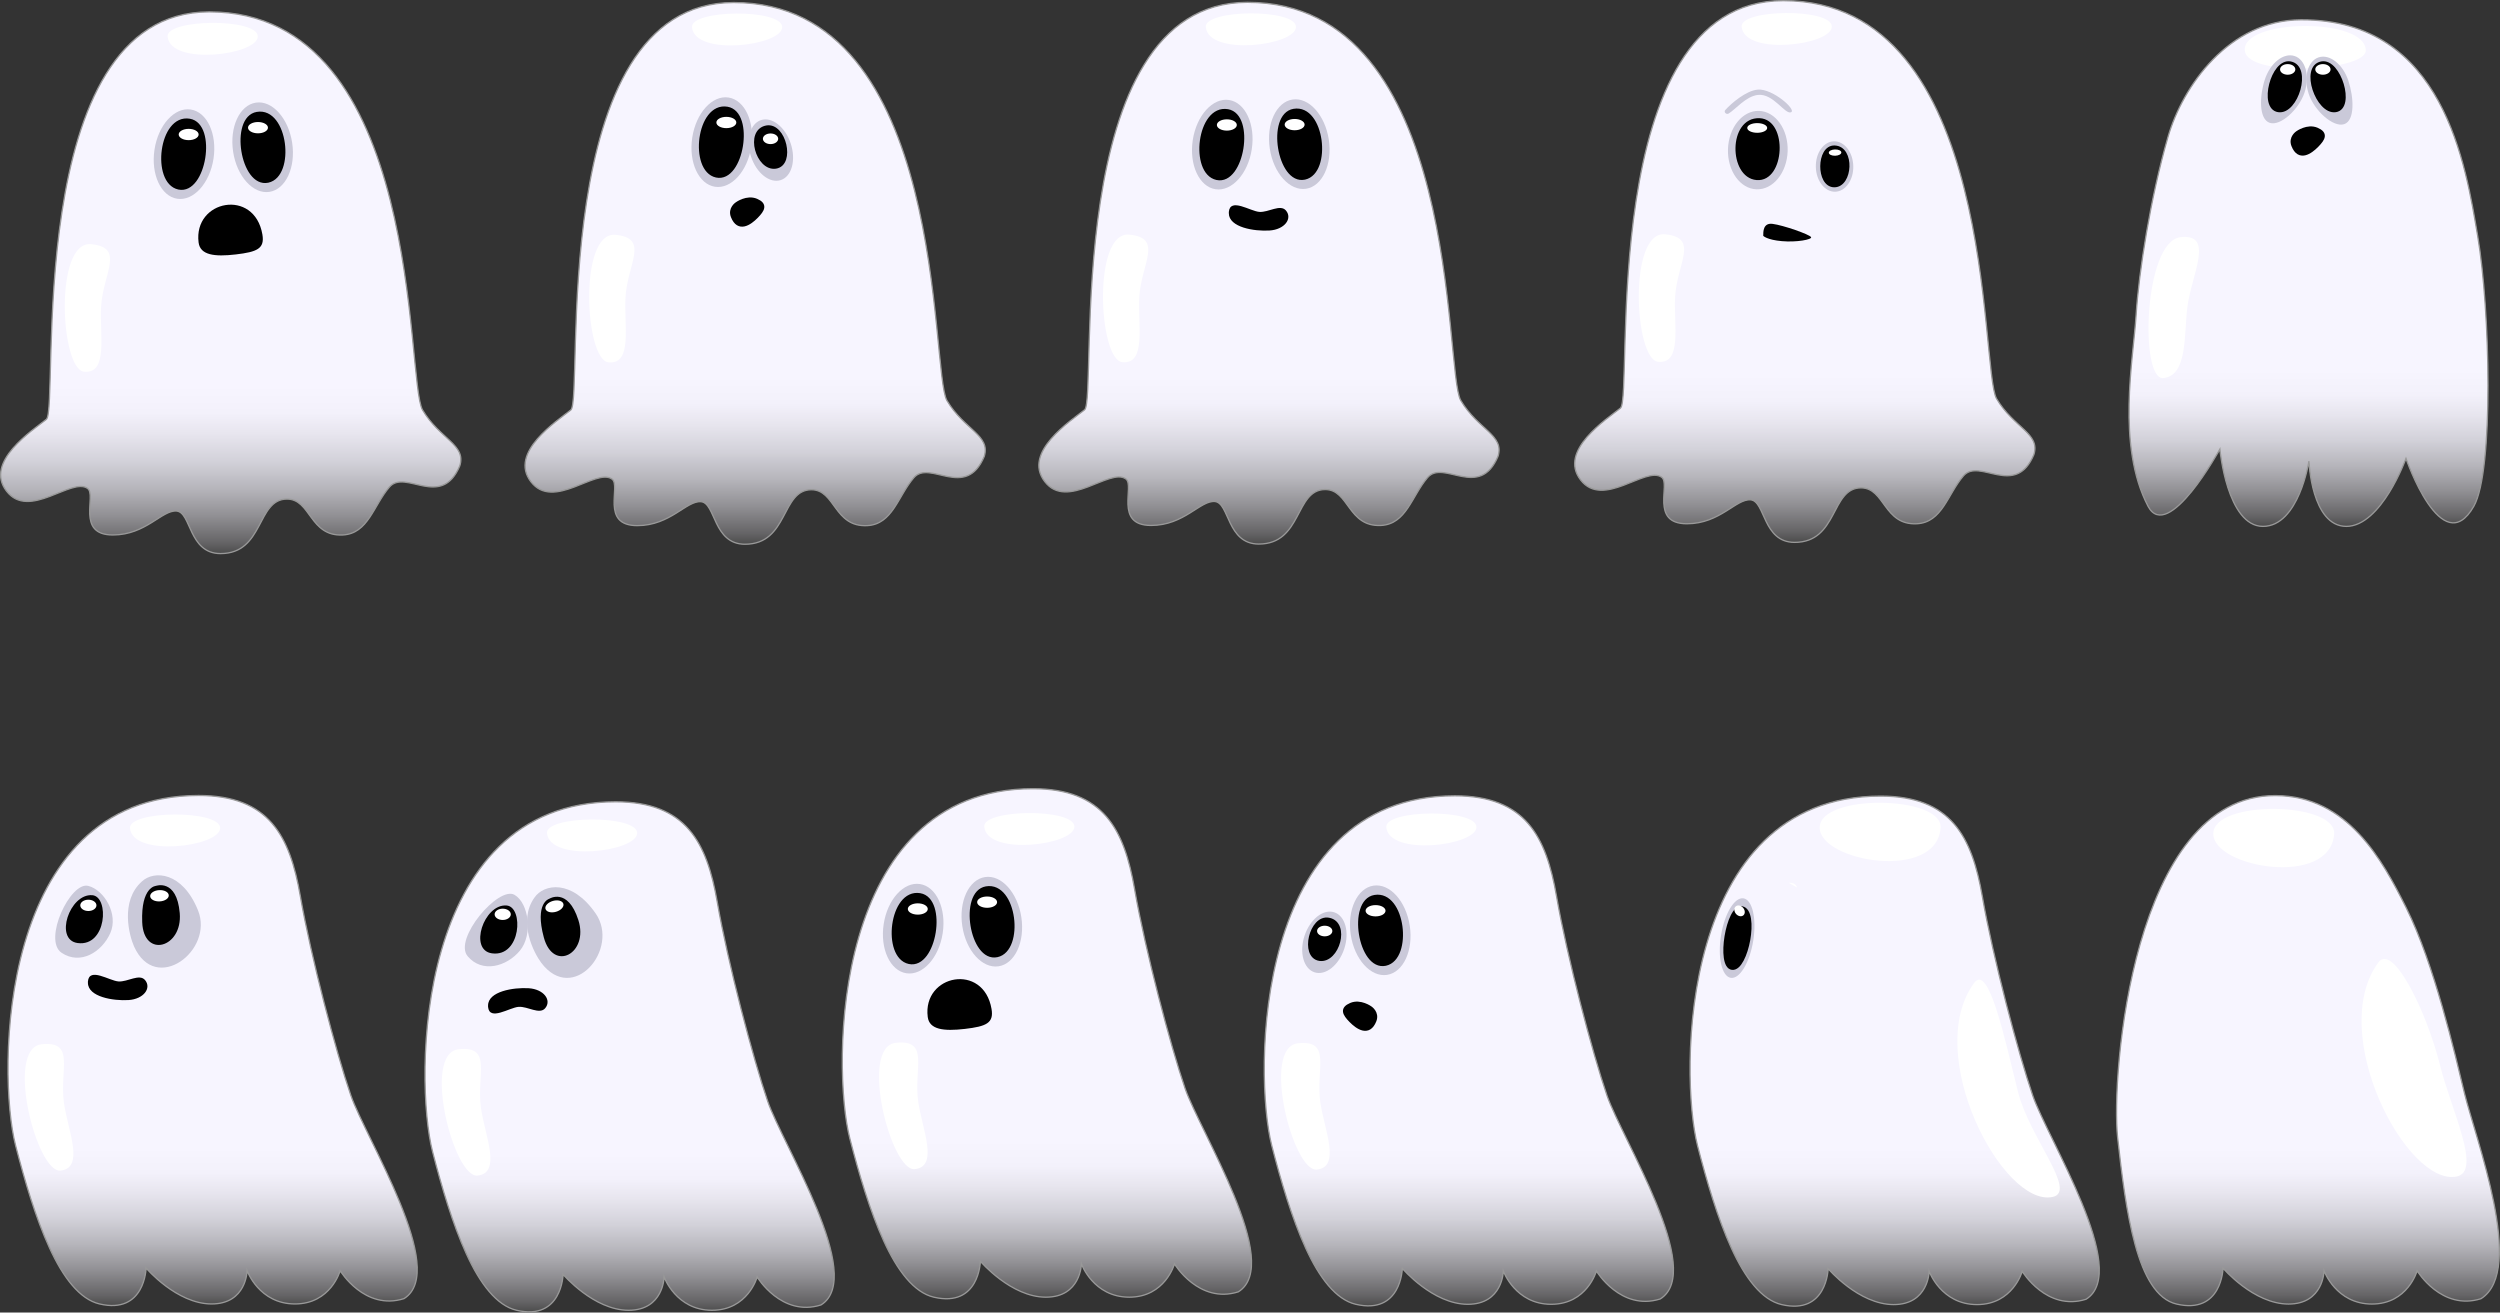 <svg xmlns="http://www.w3.org/2000/svg" xmlns:xlink="http://www.w3.org/1999/xlink" viewBox="0 0 1880.62 987.33"><rect x="0" y="0" width="1880.62" height="987.33" fill="#333333" stroke="none"/><defs><style>.cls-1,.cls-10,.cls-11,.cls-12,.cls-13,.cls-14,.cls-5,.cls-6,.cls-7,.cls-8,.cls-9{stroke:#999;}.cls-1,.cls-10,.cls-11,.cls-12,.cls-13,.cls-14,.cls-3,.cls-5,.cls-6,.cls-7,.cls-8,.cls-9{stroke-miterlimit:10;}.cls-1{fill:url(#Dégradé_sans_nom_32);}.cls-2{fill:#fff;}.cls-3{stroke:#000;stroke-width:3px;}.cls-4{fill:#cac9d9;}.cls-5{fill:url(#Dégradé_sans_nom_32-2);}.cls-6{fill:url(#Dégradé_sans_nom_32-3);}.cls-7{fill:url(#Dégradé_sans_nom_32-4);}.cls-8{fill:url(#Dégradé_sans_nom_32-5);}.cls-9{fill:url(#Dégradé_sans_nom_32-6);}.cls-10{fill:url(#Dégradé_sans_nom_32-7);}.cls-11{fill:url(#Dégradé_sans_nom_32-8);}.cls-12{fill:url(#Dégradé_sans_nom_32-9);}.cls-13{fill:url(#Dégradé_sans_nom_32-10);}.cls-14{fill:url(#Dégradé_sans_nom_32-11);}</style><linearGradient id="Dégradé_sans_nom_32" x1="1250.42" y1="37.5" x2="1250.42" y2="418.57" gradientTransform="matrix(-1, 0, 0, 1, 3011.6, 0)" gradientUnits="userSpaceOnUse"><stop offset="0.69" stop-color="#f7f5ff"/><stop offset="0.74" stop-color="#f3f1fb"/><stop offset="0.78" stop-color="#e7e5ee"/><stop offset="0.83" stop-color="#d2d1d9"/><stop offset="0.88" stop-color="#b6b5bb"/><stop offset="0.93" stop-color="#919094"/><stop offset="0.98" stop-color="#656466"/><stop offset="1" stop-color="#4c4c4c"/></linearGradient><linearGradient id="Dégradé_sans_nom_32-2" x1="1935.8" y1="621.47" x2="1935.8" y2="1005.15" gradientTransform="translate(-485.94)" xlink:href="#Dégradé_sans_nom_32"/><linearGradient id="Dégradé_sans_nom_32-3" x1="2246.68" y1="621.06" x2="2246.68" y2="1004.75" gradientTransform="translate(-485.94)" xlink:href="#Dégradé_sans_nom_32"/><linearGradient id="Dégradé_sans_nom_32-4" x1="184.54" y1="621" x2="184.54" y2="1004.68" gradientTransform="matrix(1, 0, 0, 1, 0, 0)" xlink:href="#Dégradé_sans_nom_32"/><linearGradient id="Dégradé_sans_nom_32-5" x1="498.23" y1="625.75" x2="498.23" y2="1009.43" gradientTransform="matrix(1, 0, 0, 1, 0, 0)" xlink:href="#Dégradé_sans_nom_32"/><linearGradient id="Dégradé_sans_nom_32-6" x1="812.15" y1="615.9" x2="812.15" y2="999.58" gradientTransform="matrix(1, 0, 0, 1, 0, 0)" xlink:href="#Dégradé_sans_nom_32"/><linearGradient id="Dégradé_sans_nom_32-7" x1="1129.58" y1="621.25" x2="1129.58" y2="1004.93" gradientTransform="matrix(1, 0, 0, 1, 0, 0)" xlink:href="#Dégradé_sans_nom_32"/><linearGradient id="Dégradé_sans_nom_32-8" x1="979.18" y1="24.36" x2="979.18" y2="431.86" gradientTransform="matrix(1, 0, 0, 1, 0, 0)" xlink:href="#Dégradé_sans_nom_32"/><linearGradient id="Dégradé_sans_nom_32-9" x1="1382.27" y1="23.1" x2="1382.27" y2="430.6" gradientTransform="matrix(1, 0, 0, 1, 0, 0)" xlink:href="#Dégradé_sans_nom_32"/><linearGradient id="Dégradé_sans_nom_32-10" x1="592.68" y1="24.5" x2="592.68" y2="432" gradientTransform="matrix(1, 0, 0, 1, 0, 0)" xlink:href="#Dégradé_sans_nom_32"/><linearGradient id="Dégradé_sans_nom_32-11" x1="198.21" y1="31.53" x2="198.21" y2="439.03" gradientTransform="matrix(1, 0, 0, 1, 0, 0)" xlink:href="#Dégradé_sans_nom_32"/></defs><g id="Monte"><path class="cls-1" d="M1755.5,37.5c-54.2.22-89,50-100,88-13.25,45.76-22,102-24,134-2.11,33.77-15,98,9,144,15,28,54-43,54-43s5.41,58.07,32.41,58.07,34.59-49.07,34.59-49.07,1.84,49.07,28.13,49.07,44.87-51.07,44.87-51.07,27,78,51,36c15.28-26.75,12.25-148.54,3-203C1879.5,147.5,1863.3,37.07,1755.5,37.5Z" transform="translate(-24.61 -22.6)"/><path class="cls-2" d="M1713.31,61c-3.26-24.33,91.34-25.83,90.93-.24C1804,76,1716,81,1713.31,61Z" transform="translate(-24.61 -22.6)"/><path class="cls-2" d="M1665,201c25.85-2.77,8.06,28.17,5,53-2.56,20.82.26,51.05-18,53C1634.1,308.92,1637.16,204,1665,201Z" transform="translate(-24.61 -22.6)"/><path class="cls-3" d="M1752.9,122.55s7.54-5.46,14.54-2.46,5,6.78,0,11.89-13.36,10.92-17.67,0C1747.44,126.09,1752.9,122.55,1752.9,122.55Z" transform="translate(-24.61 -22.6)"/><path class="cls-4" d="M1791.18,83.37c4.12,12.46,5.06,29.91-3.18,32.63s-22.54-10.31-26.66-22.76-.78-24.77,7.47-27.49S1787.07,70.91,1791.18,83.37Z" transform="translate(-24.61 -22.6)"/><path class="cls-3" d="M1771,70.29c13.24-2.53,23.89,33.21,10.53,35.21S1756.1,73.12,1771,70.29Z" transform="translate(-24.61 -22.6)"/><ellipse class="cls-2" cx="1747.41" cy="52.21" rx="5.75" ry="4"/><path class="cls-4" d="M1728.34,82.37c-4.12,12.46-4.58,29.91,3.66,32.63s22.07-10.31,26.18-22.76.78-24.77-7.46-27.49S1732.46,69.91,1728.34,82.37Z" transform="translate(-24.61 -22.6)"/><path class="cls-3" d="M1747.55,70.29c-13.24-2.53-22.41,33.21-9,35.21S1762.43,73.12,1747.55,70.29Z" transform="translate(-24.61 -22.6)"/><ellipse class="cls-2" cx="1720.91" cy="52.21" rx="5.75" ry="4"/></g><g id="Avance_Cote"><path class="cls-5" d="M1439.32,621.47c53,0,68.67,30.47,76.5,75.5,8,46,27,118,38,150s74,132,40,153c-29.68,9.32-48-21-48-21s-7,25-34,25-36-25-36-25-.44,25-26.72,25-49.28-27-49.28-27-.79,35-35,27c-30-7-49.48-66-63.24-119.5C1288,831.56,1287.26,621.47,1439.32,621.47Z" transform="translate(-24.61 -22.6)"/><path class="cls-2" d="M1509.66,762c-39.07,53.28,21.49,168.9,59,161,19-4-17.43-44.71-26-79C1532.66,804,1520.66,747,1509.66,762Z" transform="translate(-24.61 -22.6)"/><path class="cls-2" d="M1484.41,645.38c1.77-24.48-90.93-25.83-90.93-.24S1481.5,685.83,1484.41,645.38Z" transform="translate(-24.61 -22.6)"/><path class="cls-2" d="M1376.31,690.19c-.2-2.21-2.92-3.76-6.08-3.48" transform="translate(-24.61 -22.6)"/><ellipse class="cls-4" cx="1331.37" cy="728.28" rx="30.28" ry="12.28" transform="translate(376.65 1904.78) rotate(-80.88)"/><path class="cls-3" d="M1327.66,750.7c10.65,1.16,19.15-42.68,7.33-44.87-10.51-2-18,43.72-7.33,44.87" transform="translate(-24.61 -22.6)"/><ellipse class="cls-2" cx="1334.14" cy="712.54" rx="3.52" ry="4.42" transform="matrix(0.76, -0.65, 0.65, 0.76, -168.52, 1010.85)"/></g><g id="Dos"><path class="cls-2" d="M1672.49,697.84c-.2-2.2-2.93-3.76-6.09-3.48" transform="translate(-24.61 -22.6)"/><path class="cls-6" d="M1736.38,621.07c54.2.21,80.2,48.21,98.2,84.21,21.31,42.62,36.77,110.11,44,140,8,32.89,46.3,133.29,12.3,154.29-29.68,9.32-48-21-48-21s-7,25-34,25-36-25-36-25-.43,25-26.72,25-49.28-27-49.28-27-.79,35-35,27c-30-7-38.23-70.38-44.3-125.29C1612.52,832.5,1628.58,620.63,1736.38,621.07Z" transform="translate(-24.61 -22.6)"/><path class="cls-2" d="M1813.72,746.6c-39.07,53.28,21.5,168.9,59,161,19-4-4.07-49.53-12.64-83.82C1850.08,783.78,1824.72,731.6,1813.72,746.6Z" transform="translate(-24.61 -22.6)"/><path class="cls-2" d="M1780.48,650c1.76-24.48-90.93-25.83-90.93-.24S1777.56,690.43,1780.48,650Z" transform="translate(-24.61 -22.6)"/></g><g id="Avance_content"><path class="cls-7" d="M174,621c53,0,68.67,30.47,76.5,75.5,8,46,27,118,38,150s74,132,40,153c-29.68,9.33-48-21-48-21s-7,25-34,25-36-25-36-25-.43,25-26.72,25-49.28-27-49.28-27-.79,35-35,27c-30-7-49.48-66-63.24-119.5C22.65,831.09,22,621,174,621Z" transform="translate(-24.61 -22.6)"/><path class="cls-2" d="M55.93,808.15c25.85-2.77,13.17,19.71,16.83,44.46,3.08,20.87,15.62,48.61-2.64,50.57C52.23,905.09,28.09,811.13,55.93,808.15Z" transform="translate(-24.61 -22.6)"/><path class="cls-4" d="M91,689c12,3.06,22.91,21.27,16.57,35.55S85,748.81,70.91,739.31C56.71,729.7,77.54,685.55,91,689Z" transform="translate(-24.61 -22.6)"/><path class="cls-4" d="M131.41,685.61c9.06-8.38,30.4-7.44,42.19,21.9,12.1,30.11-31.86,63.52-48.17,27C121.89,726.6,114.72,700.47,131.41,685.61Z" transform="translate(-24.61 -22.6)"/><path d="M94,696c13,1,11,39-11,36C65.28,729.58,76.93,694.69,94,696Z" transform="translate(-24.61 -22.6)"/><path d="M141.91,689s15.65-5.68,17.91,20.47-27.15,34.41-28.23,6.92C130.52,689.52,141.91,689,141.91,689Z" transform="translate(-24.61 -22.6)"/><path class="cls-2" d="M122.4,645.65c-1.32-13.39,67.82-14.13,67.82-.13S124.57,667.78,122.4,645.65Z" transform="translate(-24.61 -22.6)"/><ellipse class="cls-2" cx="66.47" cy="681.05" rx="6.08" ry="4.25"/><ellipse class="cls-2" cx="144.56" cy="696.43" rx="7" ry="4.25" transform="translate(-61.93 -13.79) rotate(-3.09)"/><path d="M90.75,760.89c1-11,16.13-.47,23,0s15.75-6.1,20-1c5,6-1.05,14.27-12.43,15s-30.57-2.34-30.57-13" transform="translate(-24.61 -22.6)"/></g><g id="Avance_appeure"><path class="cls-8" d="M487.69,625.75c53,0,68.67,30.47,76.5,75.5,8,46,27,118,38,150s74,132,40,153c-29.68,9.33-48-21-48-21s-7,25-34,25-36-25-36-25-.44,25-26.72,25-49.28-27-49.28-27-.79,35-35,27c-30-7-49.48-66-63.24-119.5C336.34,835.84,335.64,625.75,487.69,625.75Z" transform="translate(-24.61 -22.6)"/><path class="cls-2" d="M369.62,811.9c25.85-2.77,13.17,19.71,16.83,44.46,3.08,20.87,15.62,48.61-2.64,50.56C365.91,908.84,341.78,814.88,369.62,811.9Z" transform="translate(-24.61 -22.6)"/><path class="cls-4" d="M411.69,695.75c10.66,6.22,14,30,4,42s-28.4,17.14-39.3,4.15S399.69,688.75,411.69,695.75Z" transform="translate(-24.61 -22.6)"/><path class="cls-4" d="M426.69,697.75c7-10.19,28-14,46,12,18.47,26.68-17,69-41,37C426.5,739.82,413.71,715.93,426.69,697.75Z" transform="translate(-24.61 -22.6)"/><path d="M405.69,703.75c13,1,11,39-11,36C377,737.33,388.62,702.44,405.69,703.75Z" transform="translate(-24.61 -22.6)"/><path d="M437.69,698.75s14-9,22,16-18.85,39.57-26,13C426.69,701.75,437.69,698.75,437.69,698.75Z" transform="translate(-24.61 -22.6)"/><path class="cls-2" d="M436.09,649.4c-1.32-13.39,67.82-14.13,67.82-.13S438.26,671.53,436.09,649.4Z" transform="translate(-24.61 -22.6)"/><ellipse class="cls-2" cx="378.16" cy="687.8" rx="6.08" ry="4.25"/><ellipse class="cls-2" cx="441.69" cy="704.4" rx="7" ry="4.25" transform="translate(-200.6 125.26) rotate(-15.89)"/><path d="M391.75,780c1,11,16.13.47,23,0s15.75,6.1,20,1c5-6-1.05-14.28-12.43-15s-30.57,2.34-30.57,13" transform="translate(-24.61 -22.6)"/></g><g id="Avance_Surpris"><path class="cls-9" d="M801.6,615.9c53,0,68.67,30.47,76.5,75.5,8,46,27,118,38,150s74,132,40,153c-29.68,9.33-48-21-48-21s-7,25-34,25-36-25-36-25-.43,25-26.71,25-49.29-27-49.29-27-.79,35-35,27c-30-7-49.48-66-63.24-119.5C650.25,826,649.55,615.9,801.6,615.9Z" transform="translate(-24.61 -22.6)"/><path class="cls-2" d="M698.53,807.05c25.85-2.77,13.17,19.71,16.83,44.46,3.08,20.87,15.62,48.61-2.63,50.57C694.83,904,670.69,810,698.53,807.05Z" transform="translate(-24.61 -22.6)"/><path class="cls-2" d="M765,644.55c-1.32-13.39,67.83-14.13,67.83-.13S767.17,666.68,765,644.55Z" transform="translate(-24.61 -22.6)"/><ellipse class="cls-4" cx="711.51" cy="721.13" rx="33.95" ry="22.46" transform="translate(-132.68 1293.97) rotate(-81.38)"/><path class="cls-3" d="M708.54,746.29c-19.15-4.17-13.55-54,8.12-50.31,19.29,3.28,11,54.48-8.12,50.31" transform="translate(-24.61 -22.6)"/><ellipse class="cls-2" cx="690.41" cy="683.78" rx="7.5" ry="4.25"/><path d="M750.49,796.59c16-1.88,21.82-4.36,20-15-6-35-52-26-48,6C723.68,797.12,734.43,798.48,750.49,796.59Z" transform="translate(-24.61 -22.6)"/><ellipse class="cls-4" cx="770.66" cy="715.98" rx="22.46" ry="33.95" transform="translate(-123.17 100.94) rotate(-8.62)"/><path class="cls-3" d="M774.64,741.15c19.14-4.17,13.55-54-8.13-50.31-19.28,3.28-11,54.48,8.13,50.31" transform="translate(-24.61 -22.6)"/><ellipse class="cls-2" cx="742.56" cy="678.64" rx="7.5" ry="4.25"/></g><g id="Calque_13" data-name="Calque 13"><path class="cls-10" d="M1119,621.25c53,0,68.67,30.47,76.5,75.5,8,46,27,118,38,150s74,132,40,153c-29.68,9.33-48-21-48-21s-7,25-34,25-36-25-36-25-.44,25-26.72,25-49.28-27-49.28-27-.79,35-35,27c-30-7-49.48-66-63.24-119.5C967.69,831.34,967,621.25,1119,621.25Z" transform="translate(-24.61 -22.6)"/><path class="cls-2" d="M1001,807.4c25.85-2.77,13.17,19.71,16.82,44.46,3.09,20.87,15.63,48.61-2.63,50.56C997.26,904.34,973.13,810.38,1001,807.4Z" transform="translate(-24.61 -22.6)"/><path class="cls-2" d="M1067.43,644.9c-1.31-13.39,67.83-14.13,67.83-.13S1069.61,667,1067.43,644.9Z" transform="translate(-24.61 -22.6)"/><ellipse class="cls-4" cx="1062.87" cy="722.46" rx="22.46" ry="33.95" transform="translate(-120.85 144.79) rotate(-8.62)"/><ellipse class="cls-4" cx="1020.87" cy="731.46" rx="23.76" ry="15.72" transform="translate(-18.62 1448.59) rotate(-71.71)"/><path class="cls-3" d="M1024.15,714.44c-13.23-2.52-20.25,27.51-6.88,29.51S1039,717.27,1024.15,714.44Z" transform="translate(-24.61 -22.6)"/><path class="cls-3" d="M1066.84,747.62c19.15-4.17,13.55-54-8.12-50.31-19.29,3.28-11,54.48,8.12,50.31" transform="translate(-24.61 -22.6)"/><ellipse class="cls-2" cx="1034.76" cy="685.11" rx="7.5" ry="4.25"/><ellipse class="cls-2" cx="996.51" cy="700.36" rx="5.75" ry="4"/><path class="cls-3" d="M1055.41,780.92s-7.54-5.46-14.54-2.46-5,6.78,0,11.89,13.36,10.92,17.67,0C1060.87,784.46,1055.41,780.92,1055.41,780.92Z" transform="translate(-24.61 -22.6)"/></g><g id="Face_Content"><path class="cls-11" d="M963,24.36c162,0,147.5,277.5,160.5,299.5s33,26,28,42c-14,33-41,2-53,16s-16,35-35,36c-25,1.31-24-27-42-27-23,0-17,41-50,41-24,0-22-31-33-32s-23,18-48,18c-28,0-12-30-19-35-12-8.58-44,24-61,2s19.85-45.88,30-54S821,24.36,963,24.36Z" transform="translate(-24.61 -22.6)"/><ellipse class="cls-4" cx="944" cy="131.36" rx="33.95" ry="22.46" transform="translate(648.09 1022.43) rotate(-81.38)"/><path class="cls-3" d="M940,156.52c-19.15-4.17-13.56-54,8.12-50.3,19.29,3.27,11,54.48-8.12,50.3" transform="translate(-24.61 -22.6)"/><path class="cls-2" d="M874.11,199.1c25.88,2.5,8.93,22,7.53,46.94-1.19,21.06,5.51,50.77-12.77,49C851,293.32,846.24,196.41,874.11,199.1Z" transform="translate(-24.61 -22.6)"/><path class="cls-2" d="M931.67,43c-1.31-13.39,67.83-14.13,67.83-.13S933.85,65.12,931.67,43Z" transform="translate(-24.61 -22.6)"/><ellipse class="cls-2" cx="922.89" cy="94.01" rx="7.5" ry="4.25"/><path d="M949,182c1-11,16.13-.47,23,0s15.75-6.1,20-1c5,6-1,14.28-12.42,15S949,193.67,949,183" transform="translate(-24.61 -22.6)"/><ellipse class="cls-4" cx="1002" cy="131.09" rx="22.46" ry="33.95" transform="translate(-32.94 129) rotate(-8.62)"/><path class="cls-3" d="M1006,156.25c19.15-4.17,13.56-54-8.12-50.31-19.29,3.28-11,54.48,8.12,50.31" transform="translate(-24.61 -22.6)"/><ellipse class="cls-2" cx="973.89" cy="93.74" rx="7.5" ry="4.25"/></g><g id="HEIN"><path class="cls-12" d="M1366.09,23.1c162,0,147.5,277.5,160.5,299.5s33,26,28,42c-14,33-41,2-53,16s-16,35-35,36c-25,1.31-24-27-42-27-23,0-17,41-50,41-24,0-22-31-33-32s-23,18-48,18c-28,0-12-30-19-35-12-8.58-44,24-61,2s19.85-45.88,30-54S1224.09,23.1,1366.09,23.1Z" transform="translate(-24.61 -22.6)"/><ellipse class="cls-4" cx="1346.95" cy="135.53" rx="29.51" ry="22.46" transform="translate(1145.01 1455.01) rotate(-88.22)"/><path class="cls-3" d="M1346.14,156.56c-19.51-1.59-19.88-44.47,2.07-43.55,19.54.82,17.44,45.15-2.07,43.55" transform="translate(-24.61 -22.6)"/><path class="cls-2" d="M1277.2,198.84c25.88,2.5,8.93,22,7.52,46.94-1.18,21.06,5.52,50.77-12.76,49C1254,293.05,1249.32,196.15,1277.2,198.84Z" transform="translate(-24.61 -22.6)"/><path class="cls-2" d="M1334.76,42.73c-1.31-13.39,67.83-14.13,67.83-.13S1336.93,64.86,1334.76,42.73Z" transform="translate(-24.61 -22.6)"/><ellipse class="cls-2" cx="1321.86" cy="96.25" rx="7.5" ry="3.64"/><path d="M1351,200c0-3-.16-9.89,7-9,8,1,28,8,29,10,.89,1.79-11,4-22,3-11.36-1-14-4-14-4" transform="translate(-24.61 -22.6)"/><ellipse class="cls-4" cx="1404.65" cy="147.78" rx="14.09" ry="18.97" transform="translate(-27.88 12.83) rotate(-1.44)"/><path class="cls-3" d="M1404.47,162c12.28,0,14-27.91.26-28.47-12.28-.5-12.54,28.48-.26,28.47" transform="translate(-24.61 -22.6)"/><ellipse class="cls-2" cx="1405.04" cy="137.3" rx="4.72" ry="2.37" transform="translate(-27.62 12.84) rotate(-1.44)"/><path class="cls-4" d="M1322.47,105.33c-1.39,1.55.74,3.74,2.53,2.67,5-3,13-13,22-14,11.72-1.3,20.53,15.24,25,13,4-2-14-17.85-25-17C1338,90.7,1326.75,100.59,1322.47,105.33Z" transform="translate(-24.61 -22.6)"/></g><g id="Face_surpris"><path class="cls-13" d="M576.5,24.5C738.5,24.5,724,302,737,324s33,26,28,42c-14,33-41,2-53,16s-16,35-35,36c-25,1.31-24-27-42-27-23,0-17,41-50,41-24,0-22-31-33-32s-23,18-48,18c-28,0-12-30-19-35-12-8.58-44,24-61,2s19.85-45.88,30-54S434.5,24.5,576.5,24.5Z" transform="translate(-24.61 -22.6)"/><ellipse class="cls-4" cx="567.5" cy="129.5" rx="33.95" ry="22.46" transform="translate(329.84 648.6) rotate(-81.38)"/><ellipse class="cls-4" cx="604.5" cy="135.5" rx="15.72" ry="23.76" transform="translate(-36.59 173.96) rotate(-18.29)"/><path class="cls-3" d="M601.21,118.48C614.45,116,621.46,146,608.1,148S586.34,121.32,601.21,118.48Z" transform="translate(-24.61 -22.6)"/><path class="cls-3" d="M563.53,154.67c-19.15-4.17-13.56-54,8.12-50.31,19.29,3.27,11,54.48-8.12,50.31" transform="translate(-24.61 -22.6)"/><path class="cls-2" d="M487.61,199.24c25.88,2.5,8.93,22,7.53,46.94-1.19,21.07,5.51,50.77-12.77,49C464.45,293.46,459.74,196.56,487.61,199.24Z" transform="translate(-24.61 -22.6)"/><path class="cls-2" d="M545.17,43.13C543.86,29.74,613,29,613,43S547.35,65.26,545.17,43.13Z" transform="translate(-24.61 -22.6)"/><ellipse class="cls-2" cx="546.39" cy="92.15" rx="7.5" ry="4.25"/><ellipse class="cls-2" cx="579.64" cy="104.4" rx="5.75" ry="4"/><path class="cls-3" d="M579,176s7.54-5.47,14.54-2.47,5,6.78,0,11.89-13.36,10.92-17.67,0C573.5,179.5,579,176,579,176Z" transform="translate(-24.61 -22.6)"/></g><g id="Face_bouche-be"><path class="cls-14" d="M182,31.53c162,0,147.5,277.5,160.5,299.5s33,26,28,42c-14,33-41,2-53,16s-16,35-35,36c-25,1.32-24-27-42-27-23,0-17,41-50,41-24,0-22-31-33-32s-23,18-48,18c-28,0-12-30-19-35-12-8.58-44,24-61,2s19.85-45.88,30-54C69.52,330,40,31.53,182,31.53Z" transform="translate(-24.61 -22.6)"/><ellipse class="cls-4" cx="163.02" cy="138.53" rx="33.95" ry="22.46" transform="translate(-22.98 256.36) rotate(-81.38)"/><path class="cls-3" d="M159.05,163.7c-19.15-4.17-13.55-54,8.12-50.31,19.29,3.28,11,54.48-8.12,50.31" transform="translate(-24.61 -22.6)"/><path class="cls-2" d="M93.13,206.28c25.88,2.49,8.93,22,7.53,46.94-1.19,21.06,5.51,50.76-12.77,49C70,300.49,65.26,203.59,93.13,206.28Z" transform="translate(-24.61 -22.6)"/><path class="cls-2" d="M150.7,50.16C149.38,36.77,218.52,36,218.52,50S152.87,72.29,150.7,50.16Z" transform="translate(-24.61 -22.6)"/><ellipse class="cls-2" cx="141.92" cy="101.18" rx="7.5" ry="4.25"/><path d="M202,214c16.05-1.89,21.82-4.37,20-15-6-35-52-26-48,6C175.19,214.52,186,215.89,202,214Z" transform="translate(-24.61 -22.6)"/><ellipse class="cls-4" cx="222.17" cy="133.39" rx="22.46" ry="33.95" transform="translate(-42.08 12.19) rotate(-8.62)"/><path class="cls-3" d="M226.15,158.56c19.14-4.17,13.55-54-8.13-50.31-19.28,3.28-11,54.48,8.13,50.31" transform="translate(-24.61 -22.6)"/><ellipse class="cls-2" cx="194.07" cy="96.04" rx="7.5" ry="4.25"/></g></svg>